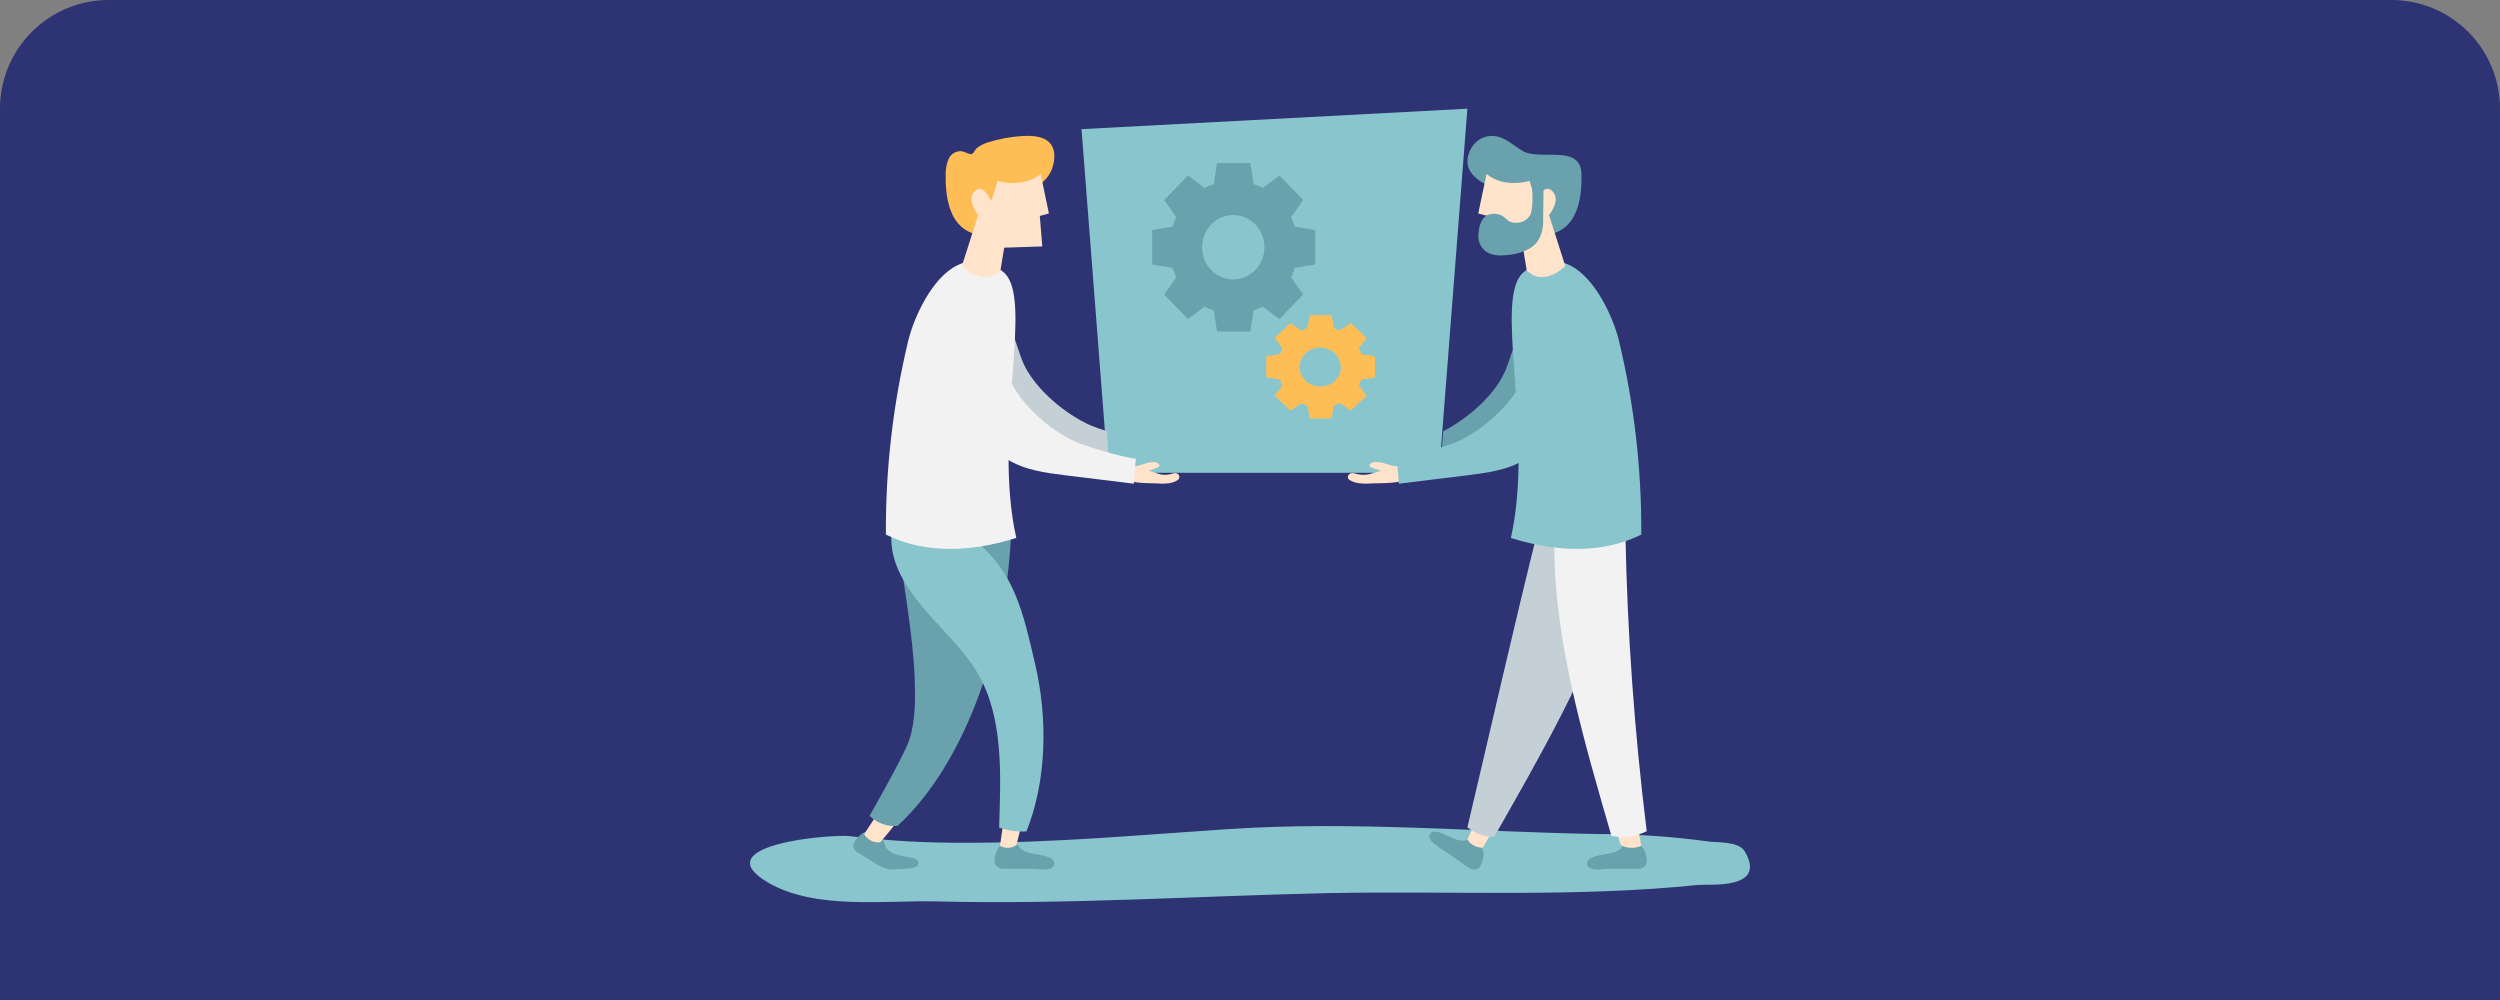 <svg width="460" height="184" viewBox="0 0 460 184" fill="none" xmlns="http://www.w3.org/2000/svg">
<rect x="0" y="0" width="460" height="184" fill="#808080" stroke="none"/>
<path d="M0 20C0 8.954 8.954 0 20 0H440C451.046 0 460 8.954 460 20V184H0V20Z" fill="#2E3374"/>
<path d="M177.394 155.062C193.601 155.138 209.807 153.618 226.014 152.554C248.999 151.033 271.439 153.086 294.269 153.466C300.995 153.465 307.712 153.923 314.372 154.834C315.852 155.062 319.826 154.758 320.995 156.583C325.28 163.729 314.605 162.665 312.579 162.817C289.828 165.173 266.998 163.881 244.09 164.337C220.171 164.869 196.172 166.466 172.251 165.858C162.979 165.63 150.045 167.454 141.396 162.437C129.397 155.443 152.772 153.466 156.356 153.846C163.333 154.706 170.361 155.113 177.394 155.062Z" fill="#89C5CC"/>
<path d="M199 23.761L203.899 87H264.79L270 20L199 23.761Z" fill="#89C5CC"/>
<path d="M253 69.446V65.554L250.5 65.173C250.339 64.791 250.177 64.41 250.016 64.104L251.468 62.197L248.565 59.45L246.548 60.823C246.145 60.671 245.823 60.518 245.419 60.365L245.016 58H240.984L240.581 60.365C240.177 60.518 239.774 60.671 239.452 60.823L237.435 59.45L234.532 62.197L235.984 64.104C235.823 64.486 235.661 64.791 235.5 65.173L233 65.554V69.446L235.5 69.827C235.661 70.209 235.823 70.59 235.984 70.896L234.532 72.803L237.435 75.55L239.452 74.177C239.855 74.329 240.177 74.482 240.581 74.635L240.984 77H245.016L245.419 74.635C245.823 74.482 246.226 74.329 246.548 74.177L248.565 75.55L251.468 72.803L250.016 70.896C250.177 70.514 250.339 70.209 250.5 69.827L253 69.446ZM242.919 71.124C242.17 71.124 241.437 70.914 240.814 70.52C240.19 70.126 239.705 69.566 239.418 68.911C239.131 68.255 239.056 67.534 239.202 66.838C239.348 66.142 239.709 65.504 240.24 65.002C240.769 64.5 241.445 64.159 242.18 64.02C242.915 63.882 243.677 63.953 244.37 64.225C245.063 64.496 245.655 64.956 246.071 65.546C246.488 66.136 246.71 66.829 246.71 67.538C246.724 68.013 246.635 68.485 246.45 68.926C246.265 69.368 245.986 69.769 245.631 70.104C245.277 70.44 244.853 70.703 244.386 70.879C243.92 71.054 243.421 71.138 242.919 71.124Z" fill="#FFBE55"/>
<path d="M242 48.663V42.337L238.25 41.704C238.02 41.072 237.791 40.518 237.561 39.964L239.781 36.801L235.418 32.293L232.357 34.587C231.824 34.282 231.259 34.044 230.673 33.875L230.061 30H223.938L223.326 33.875C222.714 34.112 222.178 34.349 221.642 34.587L218.581 32.293L214.219 36.801L216.438 39.964C216.144 40.515 215.913 41.098 215.75 41.704L212 42.337V48.663L215.75 49.296C215.98 49.929 216.209 50.482 216.438 51.036L214.219 54.199L218.581 58.707L221.642 56.413C222.175 56.718 222.74 56.956 223.326 57.125L223.938 61H230.061L230.673 57.125C231.285 56.888 231.821 56.651 232.357 56.413L235.418 58.707L239.781 54.199L237.561 51.036C237.856 50.486 238.087 49.902 238.25 49.296L242 48.663ZM226.923 51.431C225.788 51.431 224.678 51.083 223.734 50.432C222.79 49.78 222.055 48.854 221.62 47.77C221.185 46.686 221.072 45.493 221.293 44.343C221.515 43.193 222.062 42.136 222.865 41.306C223.667 40.477 224.69 39.912 225.803 39.683C226.917 39.454 228.071 39.572 229.12 40.02C230.169 40.469 231.065 41.23 231.696 42.205C232.326 43.18 232.663 44.327 232.663 45.5C232.652 47.07 232.044 48.572 230.97 49.681C229.896 50.791 228.442 51.42 226.923 51.431Z" fill="#69A1AC"/>
<path d="M203.682 79.325C202.685 79.032 201.703 78.69 200.74 78.3C196.048 76.251 190.72 71.758 188.493 67.265C186.664 63.482 185.392 54.496 180.223 54.023C179.009 53.914 177.792 54.191 176.748 54.815C175.704 55.439 174.888 56.376 174.418 57.492C173.544 59.699 174.18 62.142 175.054 64.27C176.254 66.899 177.664 69.429 179.269 71.837C181.575 75.463 183.961 79.167 187.619 81.374C190.959 83.424 195.014 83.897 198.911 84.369C200.581 84.606 202.33 84.763 204 85L203.682 79.325Z" fill="#C5CFD6"/>
<path d="M187.493 155.79C188.411 157.146 190.63 157.066 192.084 157.465C192.773 157.624 194.073 157.944 193.997 158.981C193.92 159.539 193.538 159.699 193.079 159.858C192.084 160.177 191.013 159.858 190.018 159.858H184.892C184.583 159.9 184.269 159.864 183.976 159.753C183.683 159.642 183.42 159.459 183.209 159.22C182.673 158.502 183.285 156.508 183.744 155.949C184.211 155.405 184.86 155.069 185.558 155.009C186.255 154.95 186.948 155.172 187.493 155.63C187.483 155.64 187.475 155.652 187.469 155.667C187.464 155.68 187.461 155.695 187.461 155.71C187.461 155.725 187.464 155.739 187.469 155.753C187.475 155.767 187.483 155.779 187.493 155.79Z" fill="#69A1AC"/>
<path d="M188 151.514C187.778 152.542 187.259 154.451 187.037 155.479C186.599 155.791 186.079 155.971 185.54 155.997C185.002 156.023 184.467 155.894 184 155.626C184.296 153.79 184.444 152.101 184.741 151C185.778 151.22 186.963 151.367 188 151.514Z" fill="#FFE3CA"/>
<path d="M162.616 154.766C162.927 156.907 164.95 157.304 166.663 157.621C167.285 157.7 169.075 157.938 168.998 158.89C168.92 160 165.884 159.841 165.106 159.921C164.795 159.921 164.483 160 164.094 160C162.071 159.921 160.047 158.097 158.257 157.145C157.712 156.828 157.09 156.432 157.012 155.797C156.856 154.925 158.257 153.498 158.958 153.18C159.62 152.927 160.352 152.941 161.004 153.222C161.656 153.502 162.177 154.026 162.46 154.687C162.616 154.608 162.616 154.687 162.616 154.766Z" fill="#69A1AC"/>
<path d="M165 151.283C164.27 152.249 162.811 154.004 162 154.97C161.421 155.055 160.831 154.959 160.3 154.695C159.769 154.43 159.318 154.009 159 153.478C160.216 151.634 161.27 149.966 162.081 149C162.973 149.79 164.027 150.58 165 151.283Z" fill="#FFE3CA"/>
<path d="M207.21 85.781C207.743 85.711 208.352 85.852 208.885 85.781C210.027 85.711 212.158 84.445 213.148 85.289C213.214 85.342 213.269 85.407 213.308 85.479C213.347 85.552 213.37 85.63 213.376 85.711C213.3 86.063 211.625 86.485 211.245 86.696C211.549 86.555 212.843 87.118 213.148 87.189C213.938 87.435 214.794 87.435 215.584 87.189C215.802 87.108 216.034 87.061 216.269 87.048C216.424 87.056 216.573 87.108 216.696 87.196C216.818 87.283 216.911 87.402 216.96 87.538C217.009 87.675 217.013 87.821 216.971 87.96C216.93 88.097 216.844 88.221 216.726 88.314C216.147 88.7 215.459 88.919 214.746 88.947C214.165 89.018 213.576 89.018 212.995 88.947C211.245 88.877 207.895 89.018 206.449 87.892C205.535 87.189 206.144 86.133 207.134 85.781C207.134 85.852 207.21 85.852 207.21 85.781Z" fill="#FFE3CA"/>
<path d="M186 99C185.08 117.41 178.254 139.86 165.139 151.978C164.2 152.055 163.257 151.93 162.371 151.608C161.484 151.286 160.676 150.777 160 150.113C162.608 145.53 166.519 138.461 167.286 136.209C168.513 132.48 168.437 128.363 168.283 124.324C167.976 117.099 166.136 106.224 165.062 99C171.504 99 180.324 99 186 99Z" fill="#69A1AC"/>
<path d="M188.859 152.979C187.154 153.077 185.447 152.836 183.836 152.269C184.15 142.646 184.699 131.841 179.755 123.638C177.165 119.379 173.398 115.988 170.18 112.202C166.962 108.416 163.509 103.526 164.058 98.005C169.866 97.926 174.81 98.872 178.656 98.872C186.661 104.867 188.231 112.596 190.507 122.376C192.783 132.156 192.626 143.672 188.859 152.979Z" fill="#89C5CC"/>
<path d="M176.05 48.869C171.468 51.119 168.128 58.489 167.119 62.678C164.312 74.363 162.93 86.346 163.003 98.362C170.458 102.086 179.079 101.465 187 98.983C182.573 79.357 190.417 54.688 184.593 50.033C181.331 47.473 178.457 47.628 176.05 48.869Z" fill="#F2F2F2"/>
<path d="M183.39 35.873C186.747 36.112 191.402 35.155 193.233 31.804C194.072 30.288 194.454 27.655 193.156 26.298C192.012 25.022 189.876 24.942 188.273 25.022C186.048 25.142 183.844 25.543 181.712 26.219C181.001 26.45 180.331 26.801 179.728 27.256C179.423 27.495 179.117 28.373 178.66 28.373C177.973 28.293 177.363 27.814 176.752 27.814C176.29 27.807 175.836 27.938 175.444 28.193C175.052 28.447 174.738 28.814 174.54 29.251C174.173 30.131 173.991 31.083 174.005 32.043C173.929 36.112 174.616 41.378 178.889 42.894C180.033 43.293 181.178 42.495 182.017 41.618C182.659 40.839 183.118 39.914 183.357 38.916C183.595 37.919 183.607 36.876 183.39 35.873Z" fill="#FFBE55"/>
<path d="M184.086 49.74L184.772 45.57L191.781 45.343L191.324 39.733L193 39.278L191.476 32C188.276 34.729 183.553 33.289 183.553 33.289L182.41 37.004C181.725 35.715 180.582 33.744 179.21 35.336C177.839 36.928 179.972 39.581 179.972 39.581L177.001 48.906C176.925 48.906 180.886 53 184.086 49.74Z" fill="#FFE3CA"/>
<path d="M178.08 57.023C176.894 56.913 175.704 57.192 174.685 57.819C173.665 58.445 172.867 59.386 172.409 60.506C171.554 62.722 172.176 65.176 173.03 67.313C174.202 69.953 175.579 72.494 177.148 74.911C179.401 78.552 181.731 82.272 185.305 84.489C188.568 86.546 192.53 87.021 196.337 87.496C200.454 87.971 204.572 88.525 208.612 89C208.689 87.575 208.845 86.23 209 84.409C205.737 84.014 198.823 81.718 197.968 81.323C193.385 79.265 188.179 74.753 186.004 70.242C184.295 66.522 183.052 57.419 178.08 57.023Z" fill="#F2F2F2"/>
<path d="M254 87C254 87.308 254.075 87.615 254.075 88C256.717 87.692 259.358 87.385 262 87H254Z" fill="#69A1AC"/>
<path d="M290.57 59.419C290.096 58.332 289.284 57.418 288.25 56.809C287.216 56.198 286.012 55.922 284.809 56.019C279.758 56.483 278.495 65.291 276.601 69C274.549 73.096 269.893 77.114 265.552 79.355L265 86C265.395 85.923 265.789 85.923 266.184 85.846C270.051 85.382 274.076 84.918 277.39 82.909C281.021 80.746 283.467 77.114 285.677 73.559C287.284 71.207 288.683 68.726 289.86 66.141C290.886 63.978 291.438 61.582 290.57 59.419Z" fill="#69A1AC"/>
<path d="M269.94 154.551C268.526 155.1 266.664 153.845 265.399 153.374C264.729 153.139 263.537 152.59 263.091 153.531C262.867 154.002 263.091 154.394 263.389 154.786C264.146 155.476 264.97 156.08 265.845 156.59C267.26 157.532 268.6 158.551 270.015 159.493C270.251 159.698 270.526 159.847 270.822 159.929C271.117 160.01 271.426 160.022 271.727 159.963C272.546 159.65 273.067 157.689 272.993 156.983C272.888 156.273 272.528 155.633 271.988 155.195C271.447 154.756 270.768 154.555 270.089 154.629C270.015 154.472 270.015 154.472 269.94 154.551Z" fill="#69A1AC"/>
<path d="M271.61 151C271.186 151.921 270.424 153.566 270 154.421C270.219 154.866 270.599 155.253 271.096 155.534C271.592 155.814 272.184 155.976 272.797 156C273.729 154.487 274.576 153.105 275 152.184C273.825 151.872 272.691 151.476 271.61 151Z" fill="#FFE3CA"/>
<path d="M299 97.929C298.205 101.569 298.444 104.048 297.332 107.61C292.644 123.254 282.871 139.982 274.926 154C273.117 154.009 271.366 153.376 270 152.219C274.211 134.484 278.66 114.735 283.11 97C288.115 97.155 294.233 96.69 299 97.929Z" fill="#C5CFD6"/>
<path d="M298.507 155.789C297.589 157.145 295.37 157.066 293.916 157.465C293.227 157.624 291.927 157.943 292.003 158.981C292.08 159.539 292.462 159.699 292.921 159.858C293.916 160.177 294.987 159.858 295.982 159.858H301.108C301.417 159.9 301.732 159.865 302.025 159.753C302.318 159.642 302.581 159.459 302.791 159.22C303.327 158.502 302.715 156.507 302.256 155.949C301.789 155.405 301.14 155.069 300.443 155.01C299.745 154.95 299.052 155.172 298.507 155.63C298.583 155.709 298.583 155.789 298.507 155.789Z" fill="#69A1AC"/>
<path d="M297 151.514C297.278 152.542 297.926 154.451 298.204 155.479C298.752 155.791 299.401 155.971 300.075 155.997C300.748 156.023 301.417 155.894 302 155.626C301.63 153.79 301.444 152.101 301.074 151C299.743 151.284 298.377 151.457 297 151.514Z" fill="#FFE3CA"/>
<path d="M299.071 98C299.42 116.368 300.731 134.706 303 152.943C300.998 153.94 298.707 154.243 296.505 153.804C291.613 136.898 286 118.114 286 100.583C290.17 99.957 294.981 98.626 299.071 98Z" fill="#F2F2F2"/>
<path d="M258.68 85.781C258.099 85.711 257.434 85.852 256.853 85.781C255.607 85.711 253.282 84.445 252.202 85.289C252.13 85.342 252.07 85.407 252.028 85.479C251.985 85.552 251.96 85.63 251.953 85.711C252.036 86.063 253.863 86.485 254.278 86.696C253.946 86.555 252.534 87.118 252.202 87.189C251.34 87.435 250.407 87.435 249.545 87.189C249.306 87.108 249.054 87.061 248.797 87.048C248.629 87.056 248.467 87.108 248.332 87.196C248.198 87.283 248.097 87.402 248.044 87.538C247.99 87.675 247.986 87.821 248.031 87.96C248.077 88.097 248.17 88.221 248.299 88.314C248.93 88.7 249.681 88.919 250.458 88.947C251.093 89.018 251.735 89.018 252.368 88.947C254.278 88.877 257.933 89.018 259.51 87.892C260.507 87.189 259.843 86.133 258.763 85.781C258.763 85.852 258.763 85.852 258.68 85.781Z" fill="#FFE3CA"/>
<path d="M288.95 48.869C293.532 51.119 296.872 58.489 297.881 62.678C300.688 74.363 302.07 86.346 301.997 98.362C294.542 102.086 285.921 101.465 278 98.983C282.427 79.357 274.583 54.688 280.407 50.033C283.669 47.473 286.543 47.628 288.95 48.869Z" fill="#89C5CC"/>
<path d="M281.575 35.969C281.497 36.205 266.707 34.631 270.677 27.31C271.099 26.537 271.739 25.907 272.515 25.501C273.29 25.094 274.167 24.93 275.036 25.027C276.982 25.264 278.461 26.759 280.174 27.782C283.443 29.672 290.994 26.366 290.994 32.191C291.072 36.205 290.372 41.4 286.012 42.896C284.845 43.289 283.677 42.502 282.821 41.636C282.237 40.83 281.825 39.91 281.611 38.935C281.396 37.959 281.384 36.949 281.575 35.969Z" fill="#69A1AC"/>
<path d="M280.914 49.74L280.228 45.57L273.219 45.343L273.676 39.733L272 39.278L273.524 32C276.723 34.729 281.447 33.289 281.447 33.289L282.59 37.004C283.275 35.715 284.418 33.744 285.79 35.336C287.161 36.928 285.028 39.581 285.028 39.581L287.999 48.906C288.075 48.906 284.113 53 280.914 49.74Z" fill="#FFE3CA"/>
<path d="M287.92 57.023C289.106 56.913 290.296 57.192 291.316 57.819C292.335 58.445 293.133 59.386 293.591 60.506C294.446 62.722 293.824 65.176 292.97 67.313C291.798 69.953 290.421 72.494 288.852 74.911C286.599 78.552 284.269 82.272 280.695 84.489C277.432 86.546 273.47 87.021 269.663 87.496C265.546 87.971 261.428 88.525 257.388 89C257.311 87.575 257.155 86.23 257 84.409C260.263 84.014 267.177 81.718 268.032 81.323C272.615 79.265 277.821 74.753 279.996 70.242C281.627 66.522 282.87 57.419 287.92 57.023Z" fill="#89C5CC"/>
<path d="M273.688 39.579C274.129 39.394 274.607 39.312 275.086 39.339C275.564 39.365 276.03 39.5 276.446 39.732C276.918 40.038 277.234 40.42 277.706 40.726C278.337 41.015 279.052 41.082 279.728 40.914C280.404 40.747 280.998 40.356 281.409 39.808C282.276 38.737 281.96 34.3 281.724 33H283.93C284.088 34.453 283.93 38.661 283.93 40.191C284.048 41.57 283.747 42.953 283.063 44.168C281.96 45.928 279.676 46.693 277.47 46.922C276.052 47.075 274.476 47.075 273.373 46.234C272.88 45.859 272.496 45.365 272.261 44.801C272.026 44.237 271.948 43.623 272.034 43.021C272.113 41.797 272.507 40.114 273.688 39.579Z" fill="#69A1AC"/>
</svg>
